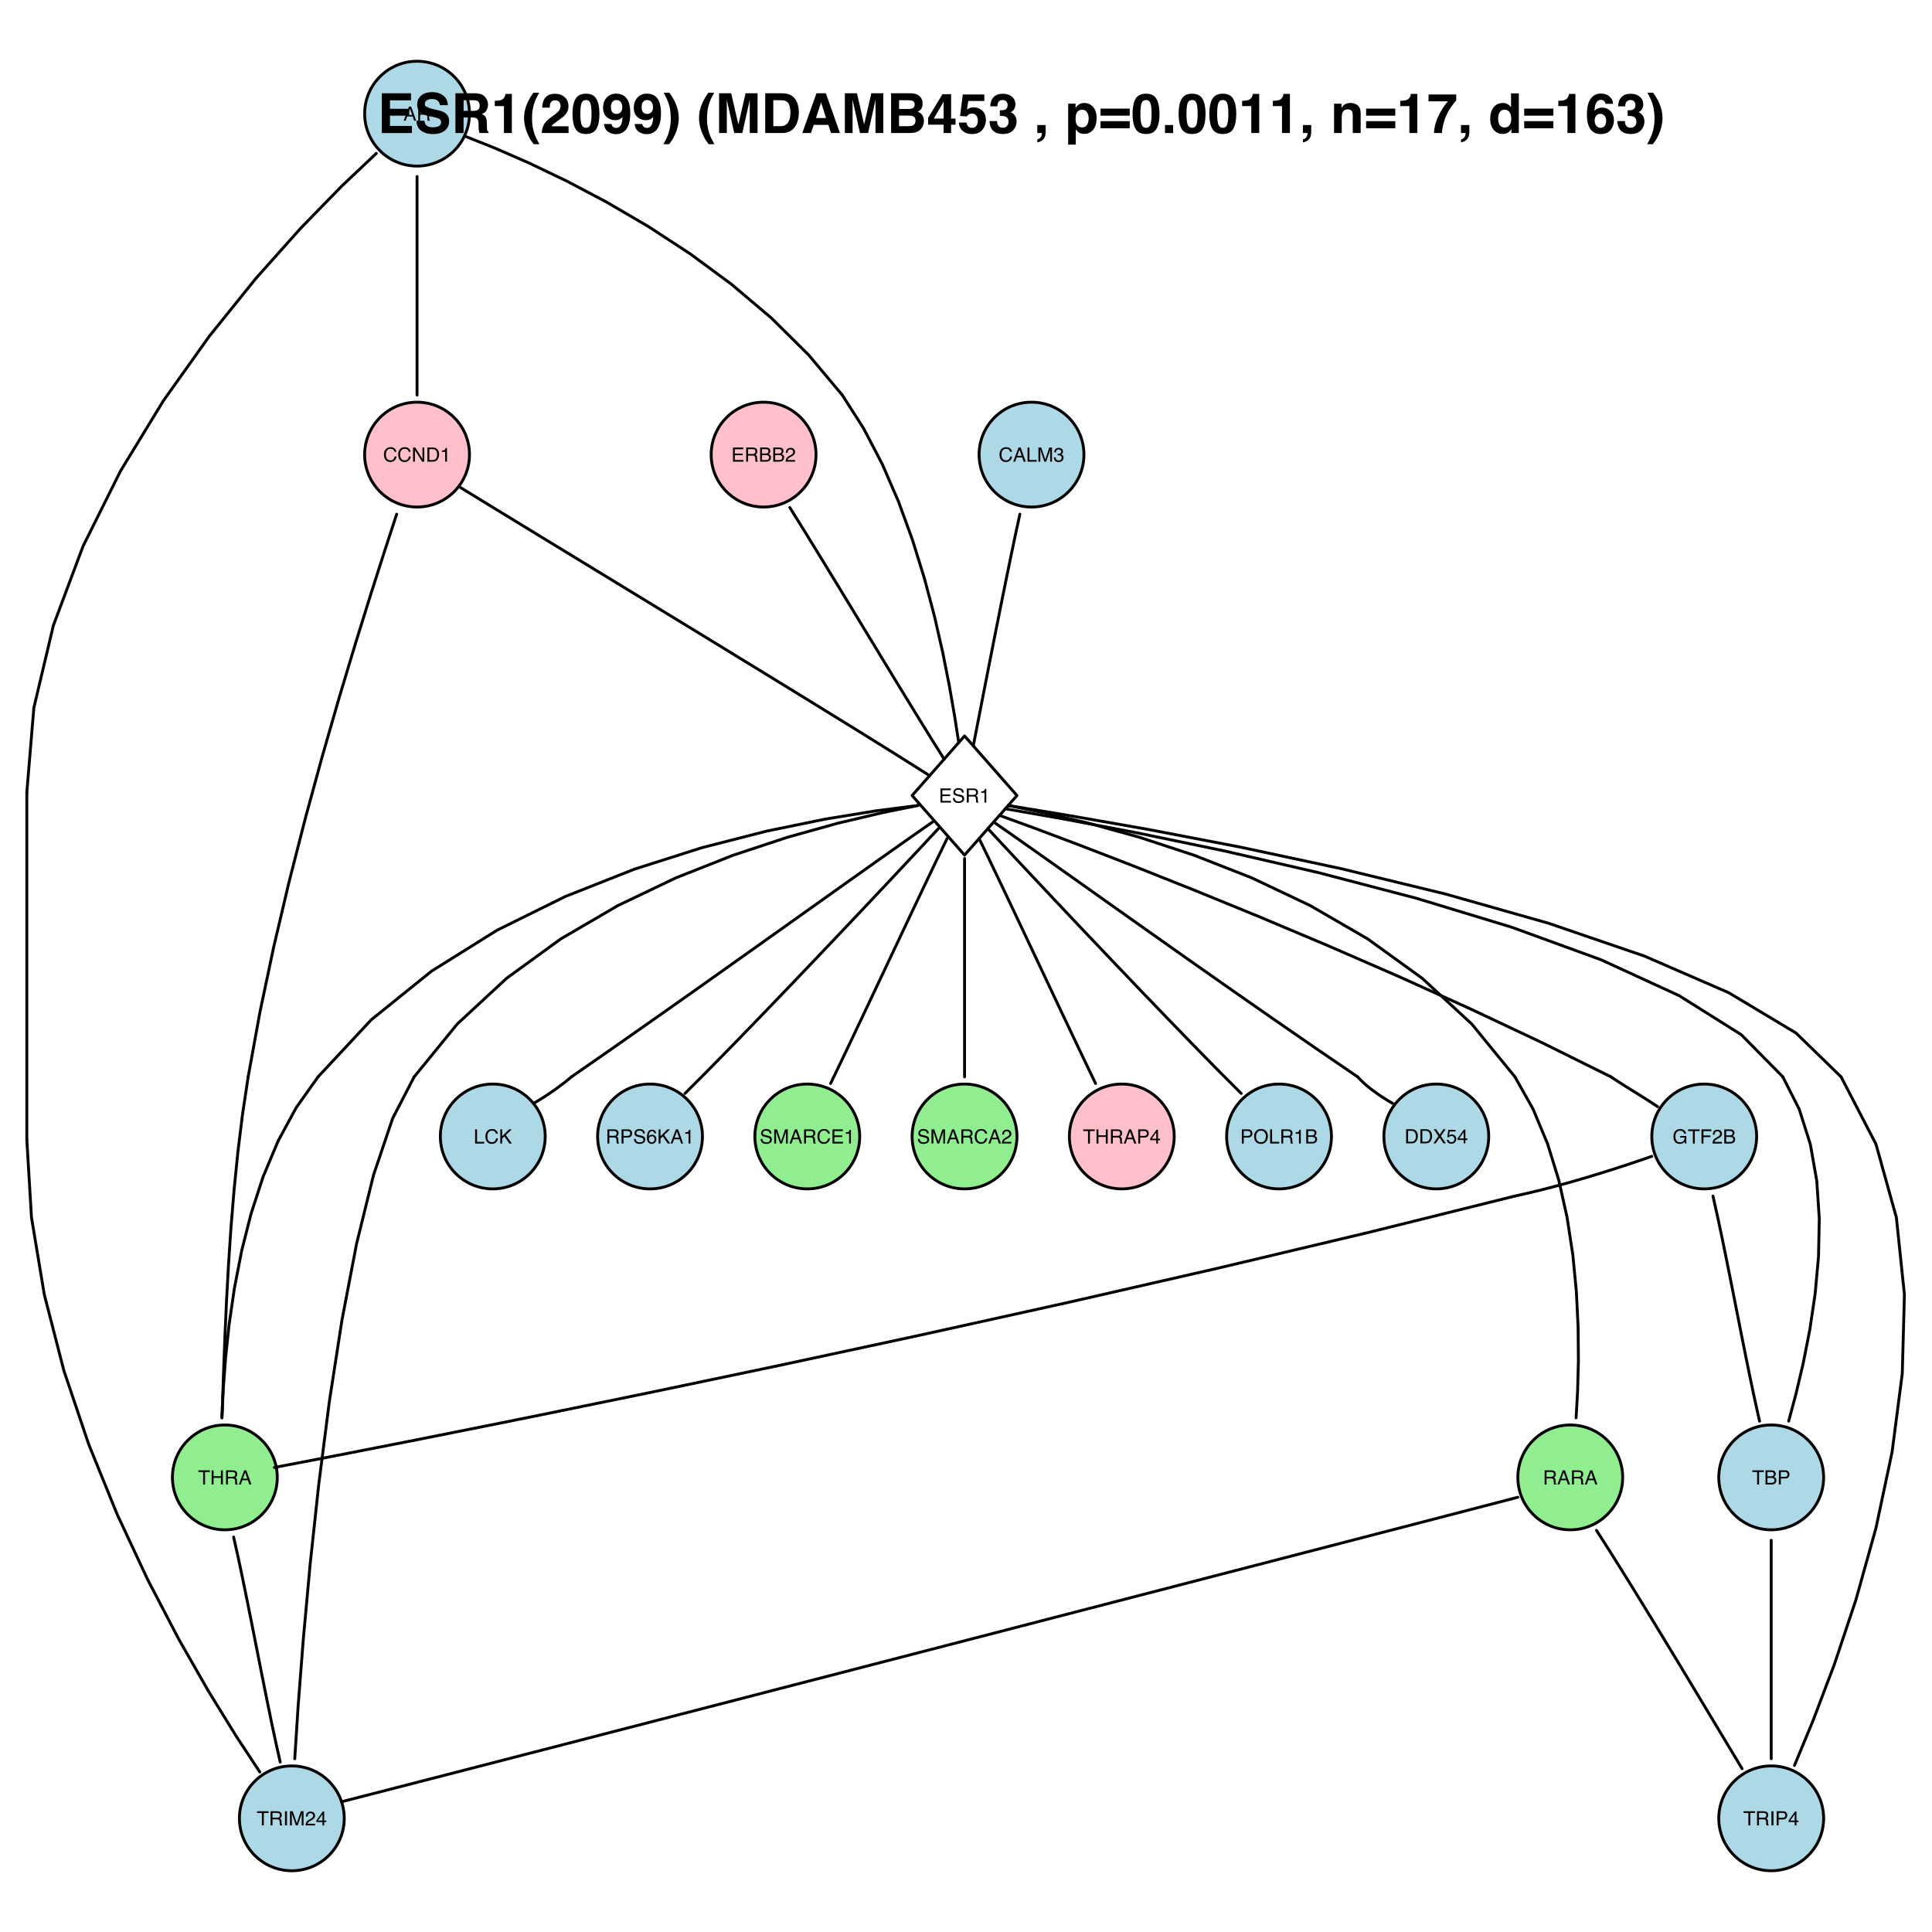 <?xml version="1.0" encoding="UTF-8"?>
<svg xmlns="http://www.w3.org/2000/svg" xmlns:xlink="http://www.w3.org/1999/xlink" width="504pt" height="504pt" viewBox="0 0 504 504" version="1.1">
<defs>
<g>
<symbol overflow="visible" id="glyph0-0">
<path style="stroke:none;" d="M 0.172 0 L 0.172 -3.688 L 3.094 -3.688 L 3.094 0 Z M 2.625 -0.469 L 2.625 -3.219 L 0.625 -3.219 L 0.625 -0.469 Z "/>
</symbol>
<symbol overflow="visible" id="glyph0-1">
<path style="stroke:none;" d="M 2.281 -1.516 L 1.719 -3.141 L 1.125 -1.516 Z M 1.469 -3.688 L 2.031 -3.688 L 3.359 0 L 2.812 0 L 2.438 -1.109 L 0.984 -1.109 L 0.594 0 L 0.078 0 Z M 1.719 -3.688 Z "/>
</symbol>
<symbol overflow="visible" id="glyph0-2">
<path style="stroke:none;" d="M 2.109 -2 C 2.336 -2 2.52 -2.047 2.656 -2.141 C 2.789 -2.234 2.859 -2.398 2.859 -2.641 C 2.859 -2.91 2.766 -3.094 2.578 -3.188 C 2.473 -3.238 2.336 -3.266 2.172 -3.266 L 0.953 -3.266 L 0.953 -2 Z M 0.453 -3.688 L 2.156 -3.688 C 2.438 -3.688 2.672 -3.645 2.859 -3.562 C 3.203 -3.406 3.375 -3.113 3.375 -2.688 C 3.375 -2.469 3.328 -2.285 3.234 -2.141 C 3.141 -2.004 3.016 -1.895 2.859 -1.812 C 2.992 -1.75 3.098 -1.672 3.172 -1.578 C 3.242 -1.484 3.285 -1.328 3.297 -1.109 L 3.312 -0.625 C 3.32 -0.477 3.336 -0.375 3.359 -0.312 C 3.391 -0.195 3.441 -0.117 3.516 -0.078 L 3.516 0 L 2.906 0 C 2.883 -0.031 2.867 -0.07 2.859 -0.125 C 2.848 -0.176 2.844 -0.273 2.844 -0.422 L 2.812 -1.031 C 2.789 -1.27 2.695 -1.43 2.531 -1.516 C 2.438 -1.555 2.289 -1.578 2.094 -1.578 L 0.953 -1.578 L 0.953 0 L 0.453 0 Z "/>
</symbol>
<symbol overflow="visible" id="glyph0-3">
<path style="stroke:none;" d="M 1.938 -3.781 C 2.406 -3.781 2.77 -3.656 3.031 -3.406 C 3.289 -3.164 3.438 -2.891 3.469 -2.578 L 2.969 -2.578 C 2.914 -2.816 2.805 -3.004 2.641 -3.141 C 2.473 -3.285 2.242 -3.359 1.953 -3.359 C 1.586 -3.359 1.289 -3.227 1.062 -2.969 C 0.844 -2.719 0.734 -2.328 0.734 -1.797 C 0.734 -1.367 0.832 -1.02 1.031 -0.75 C 1.238 -0.477 1.539 -0.344 1.938 -0.344 C 2.312 -0.344 2.594 -0.484 2.781 -0.766 C 2.883 -0.91 2.961 -1.109 3.016 -1.359 L 3.5 -1.359 C 3.457 -0.961 3.312 -0.633 3.062 -0.375 C 2.77 -0.062 2.375 0.094 1.875 0.094 C 1.445 0.094 1.086 -0.035 0.797 -0.297 C 0.41 -0.641 0.219 -1.164 0.219 -1.875 C 0.219 -2.426 0.363 -2.875 0.656 -3.219 C 0.969 -3.594 1.395 -3.781 1.938 -3.781 Z M 1.844 -3.781 Z "/>
</symbol>
<symbol overflow="visible" id="glyph0-4">
<path style="stroke:none;" d="M 0.391 -3.688 L 0.984 -3.688 L 2.844 -0.703 L 2.844 -3.688 L 3.312 -3.688 L 3.312 0 L 2.766 0 L 0.875 -2.984 L 0.875 0 L 0.391 0 Z M 1.828 -3.688 Z "/>
</symbol>
<symbol overflow="visible" id="glyph0-5">
<path style="stroke:none;" d="M 1.812 -0.422 C 1.977 -0.422 2.113 -0.441 2.219 -0.484 C 2.414 -0.547 2.578 -0.672 2.703 -0.859 C 2.797 -1.004 2.867 -1.191 2.922 -1.422 C 2.941 -1.566 2.953 -1.695 2.953 -1.812 C 2.953 -2.27 2.859 -2.625 2.672 -2.875 C 2.492 -3.133 2.203 -3.266 1.797 -3.266 L 0.922 -3.266 L 0.922 -0.422 Z M 0.422 -3.688 L 1.906 -3.688 C 2.414 -3.688 2.812 -3.504 3.094 -3.141 C 3.344 -2.816 3.469 -2.406 3.469 -1.906 C 3.469 -1.508 3.391 -1.156 3.234 -0.844 C 2.973 -0.281 2.531 0 1.906 0 L 0.422 0 Z "/>
</symbol>
<symbol overflow="visible" id="glyph0-6">
<path style="stroke:none;" d="M 0.484 -2.547 L 0.484 -2.891 C 0.816 -2.922 1.047 -2.973 1.172 -3.047 C 1.305 -3.117 1.406 -3.297 1.469 -3.578 L 1.812 -3.578 L 1.812 0 L 1.344 0 L 1.344 -2.547 Z "/>
</symbol>
<symbol overflow="visible" id="glyph0-7">
<path style="stroke:none;" d="M 0.391 -3.688 L 0.891 -3.688 L 0.891 -0.438 L 2.766 -0.438 L 2.766 0 L 0.391 0 Z "/>
</symbol>
<symbol overflow="visible" id="glyph0-8">
<path style="stroke:none;" d="M 0.375 -3.688 L 1.094 -3.688 L 2.156 -0.562 L 3.203 -3.688 L 3.906 -3.688 L 3.906 0 L 3.438 0 L 3.438 -2.172 C 3.438 -2.254 3.438 -2.379 3.438 -2.547 C 3.445 -2.723 3.453 -2.91 3.453 -3.109 L 2.391 0 L 1.906 0 L 0.844 -3.109 L 0.844 -3 C 0.844 -2.906 0.844 -2.766 0.844 -2.578 C 0.852 -2.398 0.859 -2.266 0.859 -2.172 L 0.859 0 L 0.375 0 Z "/>
</symbol>
<symbol overflow="visible" id="glyph0-9">
<path style="stroke:none;" d="M 1.328 0.094 C 0.91 0.094 0.602 -0.02 0.406 -0.25 C 0.219 -0.488 0.125 -0.773 0.125 -1.109 L 0.594 -1.109 C 0.613 -0.867 0.656 -0.695 0.719 -0.594 C 0.844 -0.406 1.055 -0.312 1.359 -0.312 C 1.598 -0.312 1.789 -0.375 1.938 -0.5 C 2.082 -0.625 2.156 -0.789 2.156 -1 C 2.156 -1.25 2.078 -1.422 1.922 -1.516 C 1.766 -1.617 1.555 -1.672 1.297 -1.672 C 1.266 -1.672 1.234 -1.664 1.203 -1.656 C 1.172 -1.656 1.141 -1.656 1.109 -1.656 L 1.109 -2.062 C 1.148 -2.051 1.188 -2.047 1.219 -2.047 C 1.25 -2.047 1.285 -2.047 1.328 -2.047 C 1.492 -2.047 1.629 -2.07 1.734 -2.125 C 1.93 -2.219 2.031 -2.383 2.031 -2.625 C 2.031 -2.801 1.961 -2.938 1.828 -3.031 C 1.703 -3.133 1.555 -3.188 1.391 -3.188 C 1.086 -3.188 0.879 -3.086 0.766 -2.891 C 0.703 -2.773 0.664 -2.617 0.656 -2.422 L 0.219 -2.422 C 0.219 -2.68 0.27 -2.906 0.375 -3.094 C 0.562 -3.426 0.883 -3.594 1.344 -3.594 C 1.707 -3.594 1.988 -3.508 2.188 -3.344 C 2.395 -3.188 2.5 -2.953 2.5 -2.641 C 2.5 -2.422 2.438 -2.242 2.312 -2.109 C 2.238 -2.023 2.145 -1.957 2.031 -1.906 C 2.219 -1.852 2.363 -1.754 2.469 -1.609 C 2.582 -1.461 2.641 -1.281 2.641 -1.062 C 2.641 -0.719 2.523 -0.438 2.297 -0.219 C 2.066 -0.008 1.742 0.094 1.328 0.094 Z "/>
</symbol>
<symbol overflow="visible" id="glyph0-10">
<path style="stroke:none;" d="M 0.438 -3.688 L 3.125 -3.688 L 3.125 -3.234 L 0.922 -3.234 L 0.922 -2.109 L 2.969 -2.109 L 2.969 -1.688 L 0.922 -1.688 L 0.922 -0.438 L 3.172 -0.438 L 3.172 0 L 0.438 0 Z M 1.797 -3.688 Z "/>
</symbol>
<symbol overflow="visible" id="glyph0-11">
<path style="stroke:none;" d="M 1.781 -2.125 C 1.988 -2.125 2.148 -2.156 2.266 -2.219 C 2.453 -2.312 2.547 -2.477 2.547 -2.719 C 2.547 -2.957 2.445 -3.117 2.25 -3.203 C 2.133 -3.242 1.973 -3.266 1.766 -3.266 L 0.875 -3.266 L 0.875 -2.125 Z M 1.938 -0.422 C 2.25 -0.422 2.469 -0.508 2.594 -0.688 C 2.676 -0.801 2.719 -0.938 2.719 -1.094 C 2.719 -1.363 2.598 -1.547 2.359 -1.641 C 2.234 -1.691 2.066 -1.719 1.859 -1.719 L 0.875 -1.719 L 0.875 -0.422 Z M 0.375 -3.688 L 1.969 -3.688 C 2.395 -3.688 2.703 -3.555 2.891 -3.297 C 2.992 -3.148 3.047 -2.977 3.047 -2.781 C 3.047 -2.539 2.977 -2.348 2.844 -2.203 C 2.781 -2.117 2.68 -2.047 2.547 -1.984 C 2.734 -1.91 2.875 -1.828 2.969 -1.734 C 3.133 -1.578 3.219 -1.359 3.219 -1.078 C 3.219 -0.836 3.145 -0.625 3 -0.438 C 2.781 -0.145 2.426 0 1.938 0 L 0.375 0 Z "/>
</symbol>
<symbol overflow="visible" id="glyph0-12">
<path style="stroke:none;" d="M 0.156 0 C 0.176 -0.312 0.238 -0.582 0.344 -0.812 C 0.457 -1.039 0.676 -1.25 1 -1.438 L 1.484 -1.719 C 1.703 -1.844 1.852 -1.945 1.938 -2.031 C 2.07 -2.164 2.141 -2.328 2.141 -2.516 C 2.141 -2.723 2.078 -2.883 1.953 -3 C 1.828 -3.125 1.66 -3.188 1.453 -3.188 C 1.141 -3.188 0.926 -3.07 0.812 -2.844 C 0.75 -2.719 0.711 -2.539 0.703 -2.312 L 0.25 -2.312 C 0.25 -2.625 0.305 -2.879 0.422 -3.078 C 0.617 -3.43 0.961 -3.609 1.453 -3.609 C 1.867 -3.609 2.172 -3.492 2.359 -3.266 C 2.547 -3.047 2.641 -2.801 2.641 -2.531 C 2.641 -2.238 2.539 -1.992 2.344 -1.797 C 2.227 -1.672 2.02 -1.523 1.719 -1.359 L 1.375 -1.172 C 1.207 -1.078 1.078 -0.988 0.984 -0.906 C 0.816 -0.758 0.711 -0.598 0.672 -0.422 L 2.625 -0.422 L 2.625 0 Z "/>
</symbol>
<symbol overflow="visible" id="glyph0-13">
<path style="stroke:none;" d="M 0.719 -1.188 C 0.727 -0.977 0.773 -0.812 0.859 -0.688 C 1.023 -0.438 1.316 -0.312 1.734 -0.312 C 1.922 -0.312 2.094 -0.336 2.25 -0.391 C 2.551 -0.492 2.703 -0.68 2.703 -0.953 C 2.703 -1.148 2.641 -1.289 2.516 -1.375 C 2.391 -1.457 2.191 -1.531 1.922 -1.594 L 1.422 -1.719 C 1.086 -1.789 0.852 -1.867 0.719 -1.953 C 0.488 -2.109 0.375 -2.336 0.375 -2.641 C 0.375 -2.973 0.488 -3.242 0.719 -3.453 C 0.945 -3.672 1.27 -3.781 1.688 -3.781 C 2.07 -3.781 2.398 -3.688 2.672 -3.5 C 2.941 -3.312 3.078 -3.016 3.078 -2.609 L 2.609 -2.609 C 2.586 -2.805 2.535 -2.957 2.453 -3.062 C 2.297 -3.25 2.035 -3.344 1.672 -3.344 C 1.379 -3.344 1.164 -3.281 1.031 -3.156 C 0.906 -3.039 0.844 -2.898 0.844 -2.734 C 0.844 -2.547 0.922 -2.41 1.078 -2.328 C 1.172 -2.273 1.391 -2.211 1.734 -2.141 L 2.266 -2.016 C 2.516 -1.961 2.707 -1.883 2.844 -1.781 C 3.07 -1.613 3.188 -1.363 3.188 -1.031 C 3.188 -0.625 3.035 -0.332 2.734 -0.156 C 2.441 0.02 2.098 0.109 1.703 0.109 C 1.242 0.109 0.883 -0.008 0.625 -0.25 C 0.363 -0.477 0.238 -0.789 0.25 -1.188 Z M 1.734 -3.781 Z "/>
</symbol>
<symbol overflow="visible" id="glyph0-14">
<path style="stroke:none;" d="M 1.984 -3.781 C 2.328 -3.781 2.629 -3.711 2.891 -3.578 C 3.254 -3.391 3.477 -3.055 3.562 -2.578 L 3.062 -2.578 C 3 -2.836 2.875 -3.031 2.688 -3.156 C 2.5 -3.281 2.258 -3.344 1.969 -3.344 C 1.625 -3.344 1.336 -3.211 1.109 -2.953 C 0.879 -2.703 0.766 -2.32 0.766 -1.812 C 0.766 -1.375 0.859 -1.016 1.047 -0.734 C 1.242 -0.461 1.555 -0.328 1.984 -0.328 C 2.316 -0.328 2.594 -0.422 2.812 -0.609 C 3.031 -0.805 3.145 -1.125 3.156 -1.562 L 2 -1.562 L 2 -1.969 L 3.609 -1.969 L 3.609 0 L 3.297 0 L 3.172 -0.469 C 3.004 -0.289 2.852 -0.164 2.719 -0.094 C 2.5 0.031 2.223 0.094 1.891 0.094 C 1.453 0.094 1.078 -0.047 0.766 -0.328 C 0.422 -0.68 0.25 -1.164 0.25 -1.781 C 0.25 -2.406 0.414 -2.898 0.75 -3.266 C 1.07 -3.609 1.484 -3.781 1.984 -3.781 Z M 1.906 -3.781 Z "/>
</symbol>
<symbol overflow="visible" id="glyph0-15">
<path style="stroke:none;" d="M 3.078 -3.688 L 3.078 -3.25 L 1.828 -3.25 L 1.828 0 L 1.328 0 L 1.328 -3.25 L 0.078 -3.25 L 0.078 -3.688 Z "/>
</symbol>
<symbol overflow="visible" id="glyph0-16">
<path style="stroke:none;" d="M 0.438 -3.688 L 3 -3.688 L 3 -3.234 L 0.938 -3.234 L 0.938 -2.109 L 2.75 -2.109 L 2.75 -1.672 L 0.938 -1.672 L 0.938 0 L 0.438 0 Z "/>
</symbol>
<symbol overflow="visible" id="glyph0-17">
<path style="stroke:none;" d="M 0.391 -3.688 L 0.875 -3.688 L 0.875 -1.891 L 2.672 -3.688 L 3.359 -3.688 L 1.828 -2.203 L 3.406 0 L 2.766 0 L 1.469 -1.844 L 0.875 -1.281 L 0.875 0 L 0.391 0 Z "/>
</symbol>
<symbol overflow="visible" id="glyph0-18">
<path style="stroke:none;" d="M 0.438 -3.688 L 2.094 -3.688 C 2.426 -3.688 2.691 -3.594 2.891 -3.406 C 3.086 -3.219 3.188 -2.957 3.188 -2.625 C 3.188 -2.344 3.098 -2.094 2.922 -1.875 C 2.742 -1.664 2.469 -1.562 2.094 -1.562 L 0.938 -1.562 L 0.938 0 L 0.438 0 Z M 2.688 -2.625 C 2.688 -2.895 2.586 -3.082 2.391 -3.188 C 2.273 -3.238 2.125 -3.266 1.938 -3.266 L 0.938 -3.266 L 0.938 -1.984 L 1.938 -1.984 C 2.156 -1.984 2.332 -2.031 2.469 -2.125 C 2.613 -2.219 2.688 -2.383 2.688 -2.625 Z "/>
</symbol>
<symbol overflow="visible" id="glyph0-19">
<path style="stroke:none;" d="M 1.5 -3.609 C 1.906 -3.609 2.188 -3.504 2.344 -3.297 C 2.5 -3.086 2.578 -2.875 2.578 -2.656 L 2.141 -2.656 C 2.109 -2.789 2.062 -2.898 2 -2.984 C 1.895 -3.141 1.734 -3.219 1.516 -3.219 C 1.254 -3.219 1.051 -3.098 0.906 -2.859 C 0.758 -2.629 0.676 -2.297 0.656 -1.859 C 0.758 -2.016 0.891 -2.129 1.047 -2.203 C 1.191 -2.266 1.352 -2.297 1.531 -2.297 C 1.832 -2.297 2.094 -2.195 2.312 -2 C 2.539 -1.812 2.656 -1.531 2.656 -1.156 C 2.656 -0.82 2.547 -0.531 2.328 -0.281 C 2.117 -0.031 1.82 0.094 1.438 0.094 C 1.094 0.094 0.797 -0.031 0.547 -0.281 C 0.305 -0.539 0.188 -0.973 0.188 -1.578 C 0.188 -2.023 0.242 -2.406 0.359 -2.719 C 0.566 -3.312 0.945 -3.609 1.5 -3.609 Z M 1.469 -0.312 C 1.707 -0.312 1.883 -0.391 2 -0.547 C 2.125 -0.703 2.188 -0.891 2.188 -1.109 C 2.188 -1.297 2.129 -1.473 2.016 -1.641 C 1.91 -1.805 1.723 -1.891 1.453 -1.891 C 1.254 -1.891 1.082 -1.82 0.938 -1.688 C 0.789 -1.562 0.719 -1.367 0.719 -1.109 C 0.719 -0.879 0.781 -0.688 0.906 -0.531 C 1.039 -0.383 1.227 -0.312 1.469 -0.312 Z "/>
</symbol>
<symbol overflow="visible" id="glyph0-20">
<path style="stroke:none;" d="M 0.406 -3.688 L 0.906 -3.688 L 0.906 -2.156 L 2.828 -2.156 L 2.828 -3.688 L 3.328 -3.688 L 3.328 0 L 2.828 0 L 2.828 -1.719 L 0.906 -1.719 L 0.906 0 L 0.406 0 Z "/>
</symbol>
<symbol overflow="visible" id="glyph0-21">
<path style="stroke:none;" d="M 0.5 -3.688 L 1.016 -3.688 L 1.016 0 L 0.5 0 Z "/>
</symbol>
<symbol overflow="visible" id="glyph0-22">
<path style="stroke:none;" d="M 1.703 -1.266 L 1.703 -2.906 L 0.547 -1.266 Z M 1.703 0 L 1.703 -0.875 L 0.125 -0.875 L 0.125 -1.312 L 1.781 -3.609 L 2.156 -3.609 L 2.156 -1.266 L 2.688 -1.266 L 2.688 -0.875 L 2.156 -0.875 L 2.156 0 Z "/>
</symbol>
<symbol overflow="visible" id="glyph0-23">
<path style="stroke:none;" d="M 1.984 -3.781 C 2.629 -3.781 3.109 -3.57 3.422 -3.156 C 3.672 -2.832 3.797 -2.414 3.797 -1.906 C 3.797 -1.352 3.656 -0.895 3.375 -0.531 C 3.051 -0.102 2.582 0.109 1.969 0.109 C 1.406 0.109 0.961 -0.078 0.641 -0.453 C 0.348 -0.816 0.203 -1.273 0.203 -1.828 C 0.203 -2.328 0.328 -2.754 0.578 -3.109 C 0.891 -3.555 1.359 -3.781 1.984 -3.781 Z M 2.031 -0.344 C 2.469 -0.344 2.785 -0.5 2.984 -0.812 C 3.18 -1.125 3.281 -1.488 3.281 -1.906 C 3.281 -2.332 3.164 -2.676 2.938 -2.938 C 2.719 -3.207 2.41 -3.344 2.016 -3.344 C 1.629 -3.344 1.316 -3.211 1.078 -2.953 C 0.836 -2.691 0.719 -2.305 0.719 -1.797 C 0.719 -1.391 0.82 -1.047 1.031 -0.766 C 1.238 -0.484 1.57 -0.344 2.031 -0.344 Z M 2 -3.781 Z "/>
</symbol>
<symbol overflow="visible" id="glyph0-24">
<path style="stroke:none;" d="M 0.703 0 L 0.109 0 L 1.422 -1.891 L 0.188 -3.688 L 0.812 -3.688 L 1.75 -2.281 L 2.688 -3.688 L 3.281 -3.688 L 2.047 -1.891 L 3.344 0 L 2.719 0 L 1.734 -1.516 Z "/>
</symbol>
<symbol overflow="visible" id="glyph0-25">
<path style="stroke:none;" d="M 0.641 -0.922 C 0.672 -0.66 0.789 -0.477 1 -0.375 C 1.102 -0.332 1.223 -0.312 1.359 -0.312 C 1.629 -0.312 1.828 -0.395 1.953 -0.562 C 2.086 -0.727 2.156 -0.914 2.156 -1.125 C 2.156 -1.375 2.078 -1.566 1.922 -1.703 C 1.766 -1.848 1.582 -1.922 1.375 -1.922 C 1.219 -1.922 1.082 -1.891 0.969 -1.828 C 0.863 -1.766 0.77 -1.68 0.688 -1.578 L 0.297 -1.594 L 0.562 -3.531 L 2.438 -3.531 L 2.438 -3.094 L 0.906 -3.094 L 0.75 -2.094 C 0.832 -2.156 0.914 -2.203 1 -2.234 C 1.125 -2.297 1.273 -2.328 1.453 -2.328 C 1.785 -2.328 2.066 -2.219 2.297 -2 C 2.523 -1.789 2.641 -1.523 2.641 -1.203 C 2.641 -0.859 2.535 -0.555 2.328 -0.297 C 2.117 -0.035 1.781 0.094 1.312 0.094 C 1.02 0.094 0.758 0.008 0.531 -0.156 C 0.312 -0.32 0.191 -0.578 0.172 -0.922 Z "/>
</symbol>
<symbol overflow="visible" id="glyph1-0">
<path style="stroke:none;" d="M 1.078 0 L 1.078 -10.375 L 9.438 -10.375 L 9.438 0 Z M 8.141 -1.297 L 8.141 -9.078 L 2.375 -9.078 L 2.375 -1.297 Z "/>
</symbol>
<symbol overflow="visible" id="glyph1-1">
<path style="stroke:none;" d="M 8.766 -8.531 L 3.281 -8.531 L 3.281 -6.328 L 8.312 -6.328 L 8.312 -4.531 L 3.281 -4.531 L 3.281 -1.859 L 9.016 -1.859 L 9.016 0 L 1.156 0 L 1.156 -10.375 L 8.766 -10.375 Z "/>
</symbol>
<symbol overflow="visible" id="glyph1-2">
<path style="stroke:none;" d="M 2.672 -3.203 C 2.734 -2.723 2.859 -2.367 3.047 -2.141 C 3.398 -1.711 4.004 -1.5 4.859 -1.5 C 5.367 -1.5 5.785 -1.555 6.109 -1.672 C 6.711 -1.879 7.016 -2.281 7.016 -2.875 C 7.016 -3.219 6.863 -3.484 6.562 -3.672 C 6.258 -3.848 5.789 -4.008 5.156 -4.156 L 4.047 -4.391 C 2.973 -4.641 2.227 -4.906 1.812 -5.188 C 1.113 -5.664 0.766 -6.414 0.766 -7.438 C 0.766 -8.363 1.102 -9.133 1.781 -9.75 C 2.457 -10.363 3.445 -10.672 4.75 -10.672 C 5.844 -10.672 6.773 -10.379 7.547 -9.797 C 8.316 -9.223 8.723 -8.383 8.766 -7.281 L 6.688 -7.281 C 6.645 -7.906 6.367 -8.348 5.859 -8.609 C 5.523 -8.785 5.109 -8.875 4.609 -8.875 C 4.047 -8.875 3.598 -8.758 3.266 -8.531 C 2.93 -8.301 2.766 -7.988 2.766 -7.594 C 2.766 -7.219 2.93 -6.941 3.266 -6.766 C 3.473 -6.641 3.922 -6.492 4.609 -6.328 L 6.406 -5.906 C 7.188 -5.719 7.773 -5.469 8.172 -5.156 C 8.797 -4.664 9.109 -3.957 9.109 -3.031 C 9.109 -2.082 8.742 -1.297 8.016 -0.672 C 7.285 -0.047 6.258 0.266 4.938 0.266 C 3.594 0.266 2.531 -0.039 1.75 -0.656 C 0.977 -1.27 0.594 -2.117 0.594 -3.203 Z M 4.766 -10.688 Z "/>
</symbol>
<symbol overflow="visible" id="glyph1-3">
<path style="stroke:none;" d="M 3.266 -8.562 L 3.266 -5.781 L 5.719 -5.781 C 6.207 -5.781 6.57 -5.836 6.812 -5.953 C 7.25 -6.148 7.469 -6.539 7.469 -7.125 C 7.469 -7.75 7.258 -8.172 6.844 -8.391 C 6.602 -8.504 6.25 -8.562 5.781 -8.562 Z M 6.234 -10.375 C 6.961 -10.352 7.52 -10.258 7.906 -10.094 C 8.301 -9.938 8.633 -9.695 8.906 -9.375 C 9.133 -9.113 9.312 -8.82 9.438 -8.5 C 9.57 -8.188 9.641 -7.828 9.641 -7.422 C 9.641 -6.922 9.516 -6.43 9.266 -5.953 C 9.016 -5.484 8.602 -5.148 8.031 -4.953 C 8.508 -4.754 8.848 -4.477 9.047 -4.125 C 9.242 -3.781 9.344 -3.242 9.344 -2.516 L 9.344 -1.812 C 9.344 -1.344 9.363 -1.02 9.406 -0.844 C 9.457 -0.582 9.586 -0.391 9.797 -0.266 L 9.797 0 L 7.422 0 C 7.348 -0.227 7.301 -0.414 7.281 -0.562 C 7.219 -0.844 7.188 -1.141 7.188 -1.453 L 7.172 -2.406 C 7.16 -3.07 7.035 -3.516 6.797 -3.734 C 6.566 -3.953 6.133 -4.062 5.5 -4.062 L 3.266 -4.062 L 3.266 0 L 1.141 0 L 1.141 -10.375 Z "/>
</symbol>
<symbol overflow="visible" id="glyph1-4">
<path style="stroke:none;" d="M 1 -7.031 L 1 -8.406 C 1.633 -8.426 2.078 -8.469 2.328 -8.531 C 2.734 -8.613 3.062 -8.789 3.312 -9.062 C 3.488 -9.238 3.617 -9.484 3.703 -9.797 C 3.754 -9.973 3.781 -10.109 3.781 -10.203 L 5.453 -10.203 L 5.453 0 L 3.391 0 L 3.391 -7.031 Z "/>
</symbol>
<symbol overflow="visible" id="glyph1-5">
<path style="stroke:none;" d="M 1.453 -7.75 C 1.816 -8.613 2.359 -9.539 3.078 -10.531 L 4.594 -10.531 L 4.156 -9.75 C 3.562 -8.664 3.148 -7.531 2.922 -6.344 C 2.773 -5.562 2.703 -4.711 2.703 -3.797 C 2.703 -2.359 2.91 -1.039 3.328 0.156 C 3.566 0.875 4 1.789 4.625 2.906 L 3.141 2.906 L 2.641 2.219 C 2.316 1.812 1.973 1.195 1.609 0.375 C 0.953 -1.082 0.625 -2.516 0.625 -3.922 C 0.625 -5.211 0.898 -6.488 1.453 -7.75 Z "/>
</symbol>
<symbol overflow="visible" id="glyph1-6">
<path style="stroke:none;" d="M 0.453 0 C 0.473 -0.727 0.629 -1.395 0.922 -2 C 1.203 -2.688 1.879 -3.41 2.953 -4.172 C 3.867 -4.828 4.461 -5.297 4.734 -5.578 C 5.148 -6.023 5.359 -6.516 5.359 -7.047 C 5.359 -7.484 5.238 -7.844 5 -8.125 C 4.77 -8.406 4.43 -8.547 3.984 -8.547 C 3.367 -8.547 2.953 -8.32 2.734 -7.875 C 2.609 -7.613 2.535 -7.195 2.516 -6.625 L 0.562 -6.625 C 0.594 -7.488 0.75 -8.188 1.031 -8.719 C 1.57 -9.738 2.523 -10.25 3.891 -10.25 C 4.961 -10.25 5.816 -9.945 6.453 -9.344 C 7.098 -8.75 7.422 -7.961 7.422 -6.984 C 7.422 -6.223 7.191 -5.551 6.734 -4.969 C 6.441 -4.57 5.957 -4.141 5.281 -3.672 L 4.484 -3.094 C 3.984 -2.738 3.641 -2.477 3.453 -2.312 C 3.266 -2.156 3.109 -1.973 2.984 -1.766 L 7.438 -1.766 L 7.438 0 Z "/>
</symbol>
<symbol overflow="visible" id="glyph1-7">
<path style="stroke:none;" d="M 2.5 -5 C 2.5 -3.832 2.594 -2.938 2.781 -2.312 C 2.977 -1.688 3.375 -1.375 3.969 -1.375 C 4.562 -1.375 4.953 -1.688 5.141 -2.312 C 5.328 -2.938 5.422 -3.832 5.422 -5 C 5.422 -6.227 5.328 -7.133 5.141 -7.719 C 4.953 -8.312 4.562 -8.609 3.969 -8.609 C 3.375 -8.609 2.977 -8.312 2.781 -7.719 C 2.594 -7.133 2.5 -6.227 2.5 -5 Z M 3.969 -10.266 C 5.27 -10.266 6.18 -9.805 6.703 -8.891 C 7.223 -7.984 7.484 -6.688 7.484 -5 C 7.484 -3.312 7.223 -2.016 6.703 -1.109 C 6.18 -0.203 5.27 0.25 3.969 0.25 C 2.664 0.25 1.754 -0.203 1.234 -1.109 C 0.711 -2.016 0.453 -3.312 0.453 -5 C 0.453 -6.688 0.711 -7.984 1.234 -8.891 C 1.754 -9.805 2.664 -10.266 3.969 -10.266 Z "/>
</symbol>
<symbol overflow="visible" id="glyph1-8">
<path style="stroke:none;" d="M 0.422 -6.609 C 0.422 -7.703 0.738 -8.586 1.375 -9.266 C 2.008 -9.941 2.828 -10.281 3.828 -10.281 C 5.379 -10.281 6.445 -9.594 7.031 -8.219 C 7.352 -7.445 7.516 -6.426 7.516 -5.156 C 7.516 -3.914 7.359 -2.883 7.047 -2.062 C 6.441 -0.488 5.344 0.297 3.75 0.297 C 2.977 0.297 2.285 0.07 1.672 -0.375 C 1.066 -0.832 0.723 -1.492 0.641 -2.359 L 2.625 -2.359 C 2.676 -2.055 2.801 -1.812 3 -1.625 C 3.207 -1.438 3.484 -1.344 3.828 -1.344 C 4.492 -1.344 4.957 -1.711 5.219 -2.453 C 5.363 -2.848 5.457 -3.438 5.5 -4.219 C 5.312 -3.988 5.117 -3.812 4.922 -3.688 C 4.547 -3.457 4.082 -3.344 3.531 -3.344 C 2.719 -3.344 1.992 -3.625 1.359 -4.188 C 0.734 -4.75 0.422 -5.555 0.422 -6.609 Z M 3.969 -4.984 C 4.238 -4.984 4.5 -5.062 4.75 -5.219 C 5.207 -5.508 5.438 -6.016 5.438 -6.734 C 5.438 -7.305 5.301 -7.758 5.031 -8.094 C 4.758 -8.438 4.391 -8.609 3.922 -8.609 C 3.578 -8.609 3.281 -8.516 3.031 -8.328 C 2.656 -8.023 2.469 -7.516 2.469 -6.797 C 2.469 -6.191 2.586 -5.738 2.828 -5.438 C 3.078 -5.133 3.457 -4.984 3.969 -4.984 Z "/>
</symbol>
<symbol overflow="visible" id="glyph1-9">
<path style="stroke:none;" d="M 1.688 -10.531 C 2.406 -9.539 2.945 -8.613 3.312 -7.75 C 3.863 -6.488 4.141 -5.211 4.141 -3.922 C 4.141 -2.516 3.816 -1.082 3.172 0.375 C 2.797 1.195 2.445 1.812 2.125 2.219 L 1.625 2.906 L 0.141 2.906 C 0.766 1.789 1.195 0.875 1.438 0.156 C 1.852 -1.039 2.062 -2.359 2.062 -3.797 C 2.062 -4.711 1.988 -5.562 1.844 -6.344 C 1.613 -7.531 1.203 -8.664 0.609 -9.75 L 0.188 -10.531 Z "/>
</symbol>
<symbol overflow="visible" id="glyph1-10">
<path style="stroke:none;" d=""/>
</symbol>
<symbol overflow="visible" id="glyph1-11">
<path style="stroke:none;" d="M 7.969 -10.375 L 11.094 -10.375 L 11.094 0 L 9.062 0 L 9.062 -7.016 C 9.062 -7.211 9.062 -7.492 9.062 -7.859 C 9.07 -8.223 9.078 -8.504 9.078 -8.703 L 7.125 0 L 5.016 0 L 3.062 -8.703 C 3.062 -8.504 3.062 -8.223 3.062 -7.859 C 3.07 -7.492 3.078 -7.211 3.078 -7.016 L 3.078 0 L 1.062 0 L 1.062 -10.375 L 4.219 -10.375 L 6.094 -2.219 Z "/>
</symbol>
<symbol overflow="visible" id="glyph1-12">
<path style="stroke:none;" d="M 3.203 -8.562 L 3.203 -1.797 L 5.203 -1.797 C 6.223 -1.797 6.938 -2.301 7.344 -3.312 C 7.562 -3.863 7.672 -4.523 7.672 -5.297 C 7.672 -6.348 7.504 -7.156 7.172 -7.719 C 6.836 -8.281 6.18 -8.562 5.203 -8.562 Z M 5.562 -10.375 C 6.207 -10.363 6.742 -10.285 7.172 -10.141 C 7.898 -9.898 8.488 -9.461 8.938 -8.828 C 9.289 -8.305 9.535 -7.742 9.672 -7.141 C 9.805 -6.547 9.875 -5.977 9.875 -5.438 C 9.875 -4.062 9.598 -2.895 9.047 -1.938 C 8.285 -0.645 7.125 0 5.562 0 L 1.094 0 L 1.094 -10.375 Z "/>
</symbol>
<symbol overflow="visible" id="glyph1-13">
<path style="stroke:none;" d="M 3.938 -3.922 L 6.562 -3.922 L 5.266 -8 Z M 4.062 -10.375 L 6.516 -10.375 L 10.188 0 L 7.844 0 L 7.172 -2.125 L 3.344 -2.125 L 2.625 0 L 0.359 0 Z M 5.281 -10.375 Z "/>
</symbol>
<symbol overflow="visible" id="glyph1-14">
<path style="stroke:none;" d="M 3.203 -8.562 L 3.203 -6.281 L 5.75 -6.281 C 6.195 -6.281 6.562 -6.363 6.844 -6.531 C 7.133 -6.707 7.281 -7.016 7.281 -7.453 C 7.281 -7.93 7.094 -8.25 6.719 -8.406 C 6.395 -8.508 5.984 -8.562 5.484 -8.562 Z M 3.203 -4.562 L 3.203 -1.797 L 5.75 -1.797 C 6.195 -1.797 6.551 -1.859 6.812 -1.984 C 7.27 -2.211 7.5 -2.645 7.5 -3.281 C 7.5 -3.82 7.273 -4.191 6.828 -4.391 C 6.578 -4.504 6.227 -4.562 5.781 -4.562 Z M 6.172 -10.375 C 7.441 -10.352 8.344 -9.984 8.875 -9.266 C 9.188 -8.828 9.344 -8.301 9.344 -7.688 C 9.344 -7.051 9.188 -6.539 8.875 -6.156 C 8.695 -5.938 8.43 -5.738 8.078 -5.562 C 8.609 -5.375 9.008 -5.07 9.281 -4.656 C 9.551 -4.238 9.688 -3.727 9.688 -3.125 C 9.688 -2.508 9.531 -1.961 9.219 -1.484 C 9.02 -1.148 8.773 -0.875 8.484 -0.656 C 8.148 -0.406 7.754 -0.234 7.297 -0.141 C 6.848 -0.047 6.359 0 5.828 0 L 1.125 0 L 1.125 -10.375 Z "/>
</symbol>
<symbol overflow="visible" id="glyph1-15">
<path style="stroke:none;" d="M 7.531 -2.188 L 6.375 -2.188 L 6.375 0 L 4.422 0 L 4.422 -2.188 L 0.375 -2.188 L 0.375 -3.953 L 4.125 -10.141 L 6.375 -10.141 L 6.375 -3.766 L 7.531 -3.766 Z M 4.422 -3.766 L 4.422 -8.172 L 1.859 -3.766 Z "/>
</symbol>
<symbol overflow="visible" id="glyph1-16">
<path style="stroke:none;" d="M 2.375 -2.734 C 2.457 -2.297 2.609 -1.957 2.828 -1.719 C 3.055 -1.477 3.383 -1.359 3.812 -1.359 C 4.312 -1.359 4.691 -1.531 4.953 -1.875 C 5.211 -2.227 5.344 -2.672 5.344 -3.203 C 5.344 -3.723 5.219 -4.16 4.969 -4.516 C 4.727 -4.879 4.352 -5.062 3.844 -5.062 C 3.594 -5.062 3.379 -5.031 3.203 -4.969 C 2.891 -4.852 2.656 -4.645 2.5 -4.344 L 0.703 -4.438 L 1.406 -10.062 L 7.031 -10.062 L 7.031 -8.359 L 2.859 -8.359 L 2.5 -6.141 C 2.812 -6.336 3.051 -6.469 3.219 -6.531 C 3.508 -6.645 3.863 -6.703 4.281 -6.703 C 5.125 -6.703 5.859 -6.414 6.484 -5.844 C 7.117 -5.281 7.438 -4.457 7.438 -3.375 C 7.438 -2.426 7.133 -1.582 6.531 -0.844 C 5.926 -0.102 5.02 0.266 3.812 0.266 C 2.844 0.266 2.047 0.004 1.422 -0.516 C 0.797 -1.035 0.445 -1.773 0.375 -2.734 Z "/>
</symbol>
<symbol overflow="visible" id="glyph1-17">
<path style="stroke:none;" d="M 2.344 -3.125 C 2.344 -2.719 2.41 -2.383 2.547 -2.125 C 2.785 -1.625 3.227 -1.375 3.875 -1.375 C 4.27 -1.375 4.613 -1.508 4.906 -1.781 C 5.195 -2.051 5.344 -2.441 5.344 -2.953 C 5.344 -3.617 5.07 -4.066 4.531 -4.297 C 4.219 -4.422 3.727 -4.484 3.062 -4.484 L 3.062 -5.922 C 3.719 -5.93 4.176 -5.992 4.438 -6.109 C 4.875 -6.305 5.094 -6.703 5.094 -7.297 C 5.094 -7.691 4.977 -8.008 4.75 -8.25 C 4.531 -8.488 4.211 -8.609 3.797 -8.609 C 3.328 -8.609 2.977 -8.457 2.75 -8.156 C 2.531 -7.863 2.426 -7.469 2.438 -6.969 L 0.562 -6.969 C 0.582 -7.469 0.672 -7.945 0.828 -8.406 C 0.984 -8.801 1.238 -9.172 1.594 -9.516 C 1.852 -9.754 2.164 -9.938 2.531 -10.062 C 2.895 -10.188 3.336 -10.25 3.859 -10.25 C 4.836 -10.25 5.625 -9.992 6.219 -9.484 C 6.82 -8.984 7.125 -8.312 7.125 -7.469 C 7.125 -6.863 6.941 -6.352 6.578 -5.938 C 6.359 -5.688 6.125 -5.516 5.875 -5.422 C 6.062 -5.422 6.328 -5.258 6.672 -4.938 C 7.18 -4.469 7.438 -3.82 7.438 -3 C 7.438 -2.133 7.133 -1.375 6.531 -0.719 C 5.938 -0.07 5.055 0.25 3.891 0.25 C 2.441 0.25 1.438 -0.219 0.875 -1.156 C 0.57 -1.656 0.406 -2.312 0.375 -3.125 Z "/>
</symbol>
<symbol overflow="visible" id="glyph1-18">
<path style="stroke:none;" d="M 0.828 1.672 C 1.234 1.555 1.531 1.363 1.719 1.094 C 1.906 0.832 2.016 0.469 2.047 0 L 0.828 0 L 0.828 -2.094 L 3 -2.094 L 3 -0.281 C 3 0.039 2.957 0.375 2.875 0.719 C 2.789 1.062 2.633 1.363 2.406 1.625 C 2.156 1.895 1.859 2.098 1.516 2.234 C 1.18 2.367 0.953 2.438 0.828 2.438 Z "/>
</symbol>
<symbol overflow="visible" id="glyph1-19">
<path style="stroke:none;" d="M 6.219 -3.828 C 6.219 -4.422 6.082 -4.941 5.812 -5.391 C 5.539 -5.848 5.102 -6.078 4.5 -6.078 C 3.77 -6.078 3.27 -5.734 3 -5.047 C 2.863 -4.68 2.797 -4.219 2.797 -3.656 C 2.797 -2.77 3.031 -2.145 3.5 -1.781 C 3.781 -1.57 4.113 -1.469 4.5 -1.469 C 5.062 -1.469 5.488 -1.68 5.781 -2.109 C 6.07 -2.535 6.219 -3.109 6.219 -3.828 Z M 5.078 -7.844 C 5.973 -7.844 6.727 -7.508 7.344 -6.844 C 7.969 -6.188 8.281 -5.219 8.281 -3.938 C 8.281 -2.582 7.977 -1.551 7.375 -0.844 C 6.77 -0.133 5.988 0.219 5.031 0.219 C 4.414 0.219 3.91 0.066 3.516 -0.234 C 3.285 -0.41 3.066 -0.66 2.859 -0.984 L 2.859 3.016 L 0.875 3.016 L 0.875 -7.672 L 2.797 -7.672 L 2.797 -6.531 C 3.016 -6.863 3.242 -7.129 3.484 -7.328 C 3.93 -7.672 4.461 -7.844 5.078 -7.844 Z "/>
</symbol>
<symbol overflow="visible" id="glyph1-20">
<path style="stroke:none;" d="M 8.125 -6.375 L 8.125 -4.531 L 0.516 -4.531 L 0.516 -6.375 Z M 8.125 -3.094 L 8.125 -1.25 L 0.516 -1.25 L 0.516 -3.094 Z "/>
</symbol>
<symbol overflow="visible" id="glyph1-21">
<path style="stroke:none;" d="M 0.906 -2.094 L 3.031 -2.094 L 3.031 0 L 0.906 0 Z "/>
</symbol>
<symbol overflow="visible" id="glyph1-22">
<path style="stroke:none;" d="M 5.188 -7.844 C 5.977 -7.844 6.625 -7.633 7.125 -7.219 C 7.633 -6.812 7.891 -6.125 7.891 -5.156 L 7.891 0 L 5.828 0 L 5.828 -4.656 C 5.828 -5.062 5.773 -5.375 5.672 -5.594 C 5.473 -5.988 5.098 -6.188 4.547 -6.188 C 3.867 -6.188 3.398 -5.895 3.141 -5.312 C 3.016 -5.008 2.953 -4.625 2.953 -4.156 L 2.953 0 L 0.953 0 L 0.953 -7.656 L 2.891 -7.656 L 2.891 -6.531 C 3.141 -6.926 3.379 -7.211 3.609 -7.391 C 4.023 -7.691 4.551 -7.844 5.188 -7.844 Z M 4.453 -7.875 Z "/>
</symbol>
<symbol overflow="visible" id="glyph1-23">
<path style="stroke:none;" d="M 7.594 -8.5 C 7.289 -8.195 6.875 -7.664 6.344 -6.906 C 5.812 -6.156 5.363 -5.379 5 -4.578 C 4.719 -3.941 4.461 -3.164 4.234 -2.25 C 4.004 -1.332 3.891 -0.582 3.891 0 L 1.797 0 C 1.859 -1.832 2.461 -3.734 3.609 -5.703 C 4.336 -6.93 4.953 -7.785 5.453 -8.266 L 0.359 -8.266 L 0.391 -10.062 L 7.594 -10.062 Z "/>
</symbol>
<symbol overflow="visible" id="glyph1-24">
<path style="stroke:none;" d="M 3.766 -7.844 C 4.223 -7.844 4.633 -7.738 5 -7.531 C 5.363 -7.332 5.656 -7.055 5.875 -6.703 L 5.875 -10.359 L 7.906 -10.359 L 7.906 0 L 5.969 0 L 5.969 -1.062 C 5.676 -0.602 5.348 -0.27 4.984 -0.062 C 4.617 0.133 4.164 0.234 3.625 0.234 C 2.727 0.234 1.973 -0.125 1.359 -0.844 C 0.742 -1.57 0.438 -2.504 0.438 -3.641 C 0.438 -4.941 0.738 -5.969 1.344 -6.719 C 1.945 -7.469 2.754 -7.844 3.766 -7.844 Z M 4.203 -1.453 C 4.766 -1.453 5.191 -1.66 5.484 -2.078 C 5.785 -2.504 5.938 -3.051 5.938 -3.719 C 5.938 -4.656 5.695 -5.328 5.219 -5.734 C 4.938 -5.973 4.602 -6.094 4.219 -6.094 C 3.625 -6.094 3.191 -5.867 2.922 -5.422 C 2.648 -4.984 2.516 -4.438 2.516 -3.781 C 2.516 -3.07 2.648 -2.504 2.922 -2.078 C 3.203 -1.66 3.629 -1.453 4.203 -1.453 Z "/>
</symbol>
<symbol overflow="visible" id="glyph1-25">
<path style="stroke:none;" d="M 2.469 -3.234 C 2.469 -2.68 2.613 -2.227 2.906 -1.875 C 3.195 -1.531 3.57 -1.359 4.031 -1.359 C 4.477 -1.359 4.828 -1.523 5.078 -1.859 C 5.336 -2.203 5.469 -2.641 5.469 -3.172 C 5.469 -3.766 5.32 -4.219 5.031 -4.531 C 4.738 -4.852 4.379 -5.016 3.953 -5.016 C 3.617 -5.016 3.316 -4.91 3.047 -4.703 C 2.66 -4.398 2.469 -3.91 2.469 -3.234 Z M 5.281 -7.625 C 5.281 -7.789 5.219 -7.973 5.094 -8.172 C 4.875 -8.492 4.547 -8.656 4.109 -8.656 C 3.461 -8.656 3 -8.289 2.719 -7.562 C 2.57 -7.156 2.469 -6.555 2.406 -5.766 C 2.656 -6.066 2.941 -6.285 3.266 -6.422 C 3.598 -6.555 3.977 -6.625 4.406 -6.625 C 5.312 -6.625 6.051 -6.316 6.625 -5.703 C 7.207 -5.086 7.5 -4.301 7.5 -3.344 C 7.5 -2.383 7.211 -1.539 6.641 -0.812 C 6.078 -0.094 5.195 0.266 4 0.266 C 2.719 0.266 1.77 -0.27 1.156 -1.344 C 0.688 -2.188 0.453 -3.27 0.453 -4.594 C 0.453 -5.375 0.484 -6.008 0.547 -6.5 C 0.66 -7.363 0.891 -8.082 1.234 -8.656 C 1.523 -9.145 1.906 -9.539 2.375 -9.844 C 2.844 -10.145 3.406 -10.297 4.062 -10.297 C 5.008 -10.297 5.766 -10.051 6.328 -9.562 C 6.891 -9.082 7.207 -8.438 7.281 -7.625 Z "/>
</symbol>
</g>
</defs>
<g id="surface26898">
<rect x="0" y="0" width="504" height="504" style="fill:rgb(100%,100%,100%);fill-opacity:1;stroke:none;"/>
<path style="fill-rule:nonzero;fill:rgb(67.843%,84.706%,90.196%);fill-opacity:1;stroke-width:0.75;stroke-linecap:round;stroke-linejoin:round;stroke:rgb(0%,0%,0%);stroke-opacity:1;stroke-miterlimit:10;" d="M 122.473 29.652 C 122.473 37.203 116.352 43.324 108.797 43.324 C 101.246 43.324 95.125 37.203 95.125 29.652 C 95.125 22.098 101.246 15.977 108.797 15.977 C 116.352 15.977 122.473 22.098 122.473 29.652 "/>
<path style="fill-rule:nonzero;fill:rgb(100%,75.294%,79.608%);fill-opacity:1;stroke-width:0.75;stroke-linecap:round;stroke-linejoin:round;stroke:rgb(0%,0%,0%);stroke-opacity:1;stroke-miterlimit:10;" d="M 122.473 118.59 C 122.473 126.145 116.352 132.266 108.797 132.266 C 101.246 132.266 95.125 126.145 95.125 118.59 C 95.125 111.039 101.246 104.918 108.797 104.918 C 116.352 104.918 122.473 111.039 122.473 118.59 "/>
<path style="fill-rule:nonzero;fill:rgb(67.843%,84.706%,90.196%);fill-opacity:1;stroke-width:0.75;stroke-linecap:round;stroke-linejoin:round;stroke:rgb(0%,0%,0%);stroke-opacity:1;stroke-miterlimit:10;" d="M 282.766 118.59 C 282.766 126.145 276.645 132.266 269.094 132.266 C 261.539 132.266 255.418 126.145 255.418 118.59 C 255.418 111.039 261.539 104.918 269.094 104.918 C 276.645 104.918 282.766 111.039 282.766 118.59 "/>
<path style="fill-rule:nonzero;fill:rgb(100%,75.294%,79.608%);fill-opacity:1;stroke-width:0.75;stroke-linecap:round;stroke-linejoin:round;stroke:rgb(0%,0%,0%);stroke-opacity:1;stroke-miterlimit:10;" d="M 212.875 118.59 C 212.875 126.145 206.754 132.266 199.203 132.266 C 191.648 132.266 185.527 126.145 185.527 118.59 C 185.527 111.039 191.648 104.918 199.203 104.918 C 206.754 104.918 212.875 111.039 212.875 118.59 "/>
<path style="fill-rule:nonzero;fill:rgb(67.843%,84.706%,90.196%);fill-opacity:1;stroke-width:0.75;stroke-linecap:round;stroke-linejoin:round;stroke:rgb(0%,0%,0%);stroke-opacity:1;stroke-miterlimit:10;" d="M 458.254 296.469 C 458.254 304.023 452.133 310.145 444.582 310.145 C 437.027 310.145 430.906 304.023 430.906 296.469 C 430.906 288.918 437.027 282.797 444.582 282.797 C 452.133 282.797 458.254 288.918 458.254 296.469 "/>
<path style="fill-rule:nonzero;fill:rgb(67.843%,84.706%,90.196%);fill-opacity:1;stroke-width:0.75;stroke-linecap:round;stroke-linejoin:round;stroke:rgb(0%,0%,0%);stroke-opacity:1;stroke-miterlimit:10;" d="M 142.227 296.469 C 142.227 304.023 136.102 310.145 128.551 310.145 C 121 310.145 114.875 304.023 114.875 296.469 C 114.875 288.918 121 282.797 128.551 282.797 C 136.102 282.797 142.227 288.918 142.227 296.469 "/>
<path style="fill-rule:nonzero;fill:rgb(56.471%,93.333%,56.471%);fill-opacity:1;stroke-width:0.75;stroke-linecap:round;stroke-linejoin:round;stroke:rgb(0%,0%,0%);stroke-opacity:1;stroke-miterlimit:10;" d="M 423.309 385.41 C 423.309 392.961 417.188 399.082 409.637 399.082 C 402.082 399.082 395.961 392.961 395.961 385.41 C 395.961 377.855 402.082 371.734 409.637 371.734 C 417.188 371.734 423.309 377.855 423.309 385.41 "/>
<path style="fill-rule:nonzero;fill:rgb(67.843%,84.706%,90.196%);fill-opacity:1;stroke-width:0.75;stroke-linecap:round;stroke-linejoin:round;stroke:rgb(0%,0%,0%);stroke-opacity:1;stroke-miterlimit:10;" d="M 183.25 296.469 C 183.25 304.023 177.125 310.145 169.574 310.145 C 162.02 310.145 155.898 304.023 155.898 296.469 C 155.898 288.918 162.02 282.797 169.574 282.797 C 177.125 282.797 183.25 288.918 183.25 296.469 "/>
<path style="fill-rule:nonzero;fill:rgb(56.471%,93.333%,56.471%);fill-opacity:1;stroke-width:0.75;stroke-linecap:round;stroke-linejoin:round;stroke:rgb(0%,0%,0%);stroke-opacity:1;stroke-miterlimit:10;" d="M 224.27 296.469 C 224.27 304.023 218.148 310.145 210.598 310.145 C 203.043 310.145 196.922 304.023 196.922 296.469 C 196.922 288.918 203.043 282.797 210.598 282.797 C 218.148 282.797 224.27 288.918 224.27 296.469 "/>
<path style="fill-rule:nonzero;fill:rgb(56.471%,93.333%,56.471%);fill-opacity:1;stroke-width:0.75;stroke-linecap:round;stroke-linejoin:round;stroke:rgb(0%,0%,0%);stroke-opacity:1;stroke-miterlimit:10;" d="M 265.293 296.469 C 265.293 304.023 259.172 310.145 251.621 310.145 C 244.066 310.145 237.945 304.023 237.945 296.469 C 237.945 288.918 244.066 282.797 251.621 282.797 C 259.172 282.797 265.293 288.918 265.293 296.469 "/>
<path style="fill-rule:nonzero;fill:rgb(67.843%,84.706%,90.196%);fill-opacity:1;stroke-width:0.75;stroke-linecap:round;stroke-linejoin:round;stroke:rgb(0%,0%,0%);stroke-opacity:1;stroke-miterlimit:10;" d="M 475.73 385.41 C 475.73 392.961 469.605 399.082 462.055 399.082 C 454.504 399.082 448.379 392.961 448.379 385.41 C 448.379 377.855 454.504 371.734 462.055 371.734 C 469.605 371.734 475.73 377.855 475.73 385.41 "/>
<path style="fill-rule:nonzero;fill:rgb(56.471%,93.333%,56.471%);fill-opacity:1;stroke-width:0.75;stroke-linecap:round;stroke-linejoin:round;stroke:rgb(0%,0%,0%);stroke-opacity:1;stroke-miterlimit:10;" d="M 72.332 385.41 C 72.332 392.961 66.211 399.082 58.66 399.082 C 51.105 399.082 44.984 392.961 44.984 385.41 C 44.984 377.855 51.105 371.734 58.66 371.734 C 66.211 371.734 72.332 377.855 72.332 385.41 "/>
<path style="fill-rule:nonzero;fill:rgb(67.843%,84.706%,90.196%);fill-opacity:1;stroke-width:0.75;stroke-linecap:round;stroke-linejoin:round;stroke:rgb(0%,0%,0%);stroke-opacity:1;stroke-miterlimit:10;" d="M 89.805 474.348 C 89.805 481.902 83.684 488.023 76.133 488.023 C 68.578 488.023 62.457 481.902 62.457 474.348 C 62.457 466.797 68.578 460.676 76.133 460.676 C 83.684 460.676 89.805 466.797 89.805 474.348 "/>
<path style="fill-rule:nonzero;fill:rgb(67.843%,84.706%,90.196%);fill-opacity:1;stroke-width:0.75;stroke-linecap:round;stroke-linejoin:round;stroke:rgb(0%,0%,0%);stroke-opacity:1;stroke-miterlimit:10;" d="M 475.73 474.348 C 475.73 481.902 469.605 488.023 462.055 488.023 C 454.504 488.023 448.379 481.902 448.379 474.348 C 448.379 466.797 454.504 460.676 462.055 460.676 C 469.605 460.676 475.73 466.797 475.73 474.348 "/>
<path style="fill-rule:nonzero;fill:rgb(100%,75.294%,79.608%);fill-opacity:1;stroke-width:0.75;stroke-linecap:round;stroke-linejoin:round;stroke:rgb(0%,0%,0%);stroke-opacity:1;stroke-miterlimit:10;" d="M 306.316 296.469 C 306.316 304.023 300.195 310.145 292.645 310.145 C 285.09 310.145 278.969 304.023 278.969 296.469 C 278.969 288.918 285.09 282.797 292.645 282.797 C 300.195 282.797 306.316 288.918 306.316 296.469 "/>
<path style="fill-rule:nonzero;fill:rgb(67.843%,84.706%,90.196%);fill-opacity:1;stroke-width:0.75;stroke-linecap:round;stroke-linejoin:round;stroke:rgb(0%,0%,0%);stroke-opacity:1;stroke-miterlimit:10;" d="M 347.34 296.469 C 347.34 304.023 341.219 310.145 333.668 310.145 C 326.113 310.145 319.992 304.023 319.992 296.469 C 319.992 288.918 326.113 282.797 333.668 282.797 C 341.219 282.797 347.34 288.918 347.34 296.469 "/>
<path style="fill-rule:nonzero;fill:rgb(67.843%,84.706%,90.196%);fill-opacity:1;stroke-width:0.75;stroke-linecap:round;stroke-linejoin:round;stroke:rgb(0%,0%,0%);stroke-opacity:1;stroke-miterlimit:10;" d="M 388.363 296.469 C 388.363 304.023 382.242 310.145 374.691 310.145 C 367.137 310.145 361.016 304.023 361.016 296.469 C 361.016 288.918 367.137 282.797 374.691 282.797 C 382.242 282.797 388.363 288.918 388.363 296.469 "/>
<path style="fill:none;stroke-width:0.75;stroke-linecap:round;stroke-linejoin:round;stroke:rgb(0%,0%,0%);stroke-opacity:1;stroke-miterlimit:10;" d="M 237.945 207.531 L 251.621 191.988 L 265.293 207.531 L 251.621 223.074 L 237.945 207.531 "/>
<g style="fill:rgb(0%,0%,0%);fill-opacity:1;">
  <use xlink:href="#glyph0-1" x="105.227" y="31.496"/>
  <use xlink:href="#glyph0-2" x="108.655" y="31.496"/>
</g>
<g style="fill:rgb(0%,0%,0%);fill-opacity:1;">
  <use xlink:href="#glyph0-3" x="99.941" y="120.434"/>
  <use xlink:href="#glyph0-3" x="103.654" y="120.434"/>
  <use xlink:href="#glyph0-4" x="107.366" y="120.434"/>
  <use xlink:href="#glyph0-5" x="111.079" y="120.434"/>
  <use xlink:href="#glyph0-6" x="114.791" y="120.434"/>
</g>
<g style="fill:rgb(0%,0%,0%);fill-opacity:1;">
  <use xlink:href="#glyph0-3" x="260.523" y="120.434"/>
  <use xlink:href="#glyph0-1" x="264.236" y="120.434"/>
  <use xlink:href="#glyph0-7" x="267.665" y="120.434"/>
  <use xlink:href="#glyph0-8" x="270.524" y="120.434"/>
  <use xlink:href="#glyph0-9" x="274.806" y="120.434"/>
</g>
<g style="fill:rgb(0%,0%,0%);fill-opacity:1;">
  <use xlink:href="#glyph0-10" x="190.773" y="120.434"/>
  <use xlink:href="#glyph0-2" x="194.202" y="120.434"/>
  <use xlink:href="#glyph0-11" x="197.915" y="120.434"/>
  <use xlink:href="#glyph0-11" x="201.343" y="120.434"/>
  <use xlink:href="#glyph0-12" x="204.772" y="120.434"/>
</g>
<g style="fill:rgb(0%,0%,0%);fill-opacity:1;">
  <use xlink:href="#glyph0-10" x="244.906" y="209.367"/>
  <use xlink:href="#glyph0-13" x="248.335" y="209.367"/>
  <use xlink:href="#glyph0-2" x="251.764" y="209.367"/>
  <use xlink:href="#glyph0-6" x="255.476" y="209.367"/>
</g>
<g style="fill:rgb(0%,0%,0%);fill-opacity:1;">
  <use xlink:href="#glyph0-14" x="436.297" y="298.312"/>
  <use xlink:href="#glyph0-15" x="440.295" y="298.312"/>
  <use xlink:href="#glyph0-16" x="443.436" y="298.312"/>
  <use xlink:href="#glyph0-12" x="446.576" y="298.312"/>
  <use xlink:href="#glyph0-11" x="449.435" y="298.312"/>
</g>
<g style="fill:rgb(0%,0%,0%);fill-opacity:1;">
  <use xlink:href="#glyph0-7" x="123.551" y="298.312"/>
  <use xlink:href="#glyph0-3" x="126.41" y="298.312"/>
  <use xlink:href="#glyph0-17" x="130.122" y="298.312"/>
</g>
<g style="fill:rgb(0%,0%,0%);fill-opacity:1;">
  <use xlink:href="#glyph0-2" x="402.496" y="387.254"/>
  <use xlink:href="#glyph0-1" x="406.208" y="387.254"/>
  <use xlink:href="#glyph0-2" x="409.637" y="387.254"/>
  <use xlink:href="#glyph0-1" x="413.35" y="387.254"/>
</g>
<g style="fill:rgb(0%,0%,0%);fill-opacity:1;">
  <use xlink:href="#glyph0-2" x="158" y="298.305"/>
  <use xlink:href="#glyph0-18" x="161.712" y="298.305"/>
  <use xlink:href="#glyph0-13" x="165.141" y="298.305"/>
  <use xlink:href="#glyph0-19" x="168.57" y="298.305"/>
  <use xlink:href="#glyph0-17" x="171.429" y="298.305"/>
  <use xlink:href="#glyph0-1" x="174.858" y="298.305"/>
  <use xlink:href="#glyph0-6" x="178.286" y="298.305"/>
</g>
<g style="fill:rgb(0%,0%,0%);fill-opacity:1;">
  <use xlink:href="#glyph0-13" x="198.172" y="298.305"/>
  <use xlink:href="#glyph0-8" x="201.601" y="298.305"/>
  <use xlink:href="#glyph0-1" x="205.883" y="298.305"/>
  <use xlink:href="#glyph0-2" x="209.312" y="298.305"/>
  <use xlink:href="#glyph0-3" x="213.024" y="298.305"/>
  <use xlink:href="#glyph0-10" x="216.736" y="298.305"/>
  <use xlink:href="#glyph0-6" x="220.165" y="298.305"/>
</g>
<g style="fill:rgb(0%,0%,0%);fill-opacity:1;">
  <use xlink:href="#glyph0-13" x="239.195" y="298.305"/>
  <use xlink:href="#glyph0-8" x="242.624" y="298.305"/>
  <use xlink:href="#glyph0-1" x="246.906" y="298.305"/>
  <use xlink:href="#glyph0-2" x="250.335" y="298.305"/>
  <use xlink:href="#glyph0-3" x="254.047" y="298.305"/>
  <use xlink:href="#glyph0-1" x="257.76" y="298.305"/>
  <use xlink:href="#glyph0-12" x="261.189" y="298.305"/>
</g>
<g style="fill:rgb(0%,0%,0%);fill-opacity:1;">
  <use xlink:href="#glyph0-15" x="457.055" y="387.254"/>
  <use xlink:href="#glyph0-11" x="460.195" y="387.254"/>
  <use xlink:href="#glyph0-18" x="463.624" y="387.254"/>
</g>
<g style="fill:rgb(0%,0%,0%);fill-opacity:1;">
  <use xlink:href="#glyph0-15" x="51.664" y="387.254"/>
  <use xlink:href="#glyph0-20" x="54.804" y="387.254"/>
  <use xlink:href="#glyph0-2" x="58.517" y="387.254"/>
  <use xlink:href="#glyph0-1" x="62.229" y="387.254"/>
</g>
<g style="fill:rgb(0%,0%,0%);fill-opacity:1;">
  <use xlink:href="#glyph0-15" x="66.992" y="476.191"/>
  <use xlink:href="#glyph0-2" x="70.132" y="476.191"/>
  <use xlink:href="#glyph0-21" x="73.845" y="476.191"/>
  <use xlink:href="#glyph0-8" x="75.273" y="476.191"/>
  <use xlink:href="#glyph0-12" x="79.555" y="476.191"/>
  <use xlink:href="#glyph0-22" x="82.414" y="476.191"/>
</g>
<g style="fill:rgb(0%,0%,0%);fill-opacity:1;">
  <use xlink:href="#glyph0-15" x="454.77" y="476.191"/>
  <use xlink:href="#glyph0-2" x="457.91" y="476.191"/>
  <use xlink:href="#glyph0-21" x="461.622" y="476.191"/>
  <use xlink:href="#glyph0-18" x="463.05" y="476.191"/>
  <use xlink:href="#glyph0-22" x="466.479" y="476.191"/>
</g>
<g style="fill:rgb(0%,0%,0%);fill-opacity:1;">
  <use xlink:href="#glyph0-15" x="282.504" y="298.312"/>
  <use xlink:href="#glyph0-20" x="285.644" y="298.312"/>
  <use xlink:href="#glyph0-2" x="289.356" y="298.312"/>
  <use xlink:href="#glyph0-1" x="293.069" y="298.312"/>
  <use xlink:href="#glyph0-18" x="296.498" y="298.312"/>
  <use xlink:href="#glyph0-22" x="299.926" y="298.312"/>
</g>
<g style="fill:rgb(0%,0%,0%);fill-opacity:1;">
  <use xlink:href="#glyph0-18" x="323.523" y="298.305"/>
  <use xlink:href="#glyph0-23" x="326.952" y="298.305"/>
  <use xlink:href="#glyph0-7" x="330.951" y="298.305"/>
  <use xlink:href="#glyph0-2" x="333.81" y="298.305"/>
  <use xlink:href="#glyph0-6" x="337.522" y="298.305"/>
  <use xlink:href="#glyph0-11" x="340.381" y="298.305"/>
</g>
<g style="fill:rgb(0%,0%,0%);fill-opacity:1;">
  <use xlink:href="#glyph0-5" x="366.406" y="298.266"/>
  <use xlink:href="#glyph0-5" x="370.119" y="298.266"/>
  <use xlink:href="#glyph0-24" x="373.831" y="298.266"/>
  <use xlink:href="#glyph0-25" x="377.26" y="298.266"/>
  <use xlink:href="#glyph0-22" x="380.119" y="298.266"/>
</g>
<path style="fill:none;stroke-width:0.75;stroke-linecap:round;stroke-linejoin:round;stroke:rgb(0%,0%,0%);stroke-opacity:1;stroke-miterlimit:10;" d="M 108.797 46.059 L 108.797 103.047 "/>
<path style="fill:none;stroke-width:0.75;stroke-linecap:round;stroke-linejoin:round;stroke:rgb(0%,0%,0%);stroke-opacity:1;stroke-miterlimit:10;" d="M 121.715 35.695 L 129.258 38.699 L 138.031 42.535 L 147.762 47.195 L 158.18 52.688 L 169.004 59.008 L 179.965 66.16 L 190.793 74.137 L 201.207 82.945 L 210.938 92.582 L 219.715 103.047 "/>
<path style="fill:none;stroke-width:0.75;stroke-linecap:round;stroke-linejoin:round;stroke:rgb(0%,0%,0%);stroke-opacity:1;stroke-miterlimit:10;" d="M 219.715 103.047 L 225.281 111.742 L 230.168 121.098 L 234.414 130.902 L 238.066 140.93 L 241.176 150.973 L 243.781 160.805 L 245.93 170.215 L 247.668 178.98 L 249.043 186.887 L 250.102 193.715 "/>
<path style="fill:none;stroke-width:0.75;stroke-linecap:round;stroke-linejoin:round;stroke:rgb(0%,0%,0%);stroke-opacity:1;stroke-miterlimit:10;" d="M 98.164 40.012 L 89.148 48.551 L 78.473 59.5 L 66.746 72.637 L 54.586 87.734 L 42.609 104.559 L 31.43 122.887 L 21.664 142.488 L 13.93 163.141 L 8.836 184.609 L 7 206.668 "/>
<path style="fill:none;stroke-width:0.75;stroke-linecap:round;stroke-linejoin:round;stroke:rgb(0%,0%,0%);stroke-opacity:1;stroke-miterlimit:10;" d="M 7 206.668 L 7 297.332 "/>
<path style="fill:none;stroke-width:0.75;stroke-linecap:round;stroke-linejoin:round;stroke:rgb(0%,0%,0%);stroke-opacity:1;stroke-miterlimit:10;" d="M 7 297.332 L 8.211 317.594 L 11.57 337.781 L 16.68 357.602 L 23.141 376.773 L 30.551 395.016 L 38.508 412.039 L 46.605 427.562 L 54.453 441.293 L 61.645 452.957 L 67.773 462.262 "/>
<path style="fill:none;stroke-width:0.75;stroke-linecap:round;stroke-linejoin:round;stroke:rgb(0%,0%,0%);stroke-opacity:1;stroke-miterlimit:10;" d="M 120.195 127.227 L 129.793 133.105 L 141.375 140.18 L 154.414 148.129 L 168.387 156.652 L 182.773 165.434 L 197.043 174.164 L 210.676 182.531 L 223.148 190.227 L 233.93 196.934 L 242.504 202.348 "/>
<path style="fill:none;stroke-width:0.75;stroke-linecap:round;stroke-linejoin:round;stroke:rgb(0%,0%,0%);stroke-opacity:1;stroke-miterlimit:10;" d="M 103.48 134.133 L 100.426 143.465 L 96.824 154.707 L 92.816 167.582 L 88.531 181.824 L 84.109 197.168 L 79.688 213.34 L 75.402 230.07 L 71.391 247.094 L 67.789 264.133 L 64.738 280.926 "/>
<path style="fill:none;stroke-width:0.75;stroke-linecap:round;stroke-linejoin:round;stroke:rgb(0%,0%,0%);stroke-opacity:1;stroke-miterlimit:10;" d="M 64.738 280.926 L 63.273 290.645 L 62.055 300.539 L 61.059 310.473 L 60.25 320.316 L 59.609 329.93 L 59.102 339.18 L 58.707 347.938 L 58.391 356.059 L 58.133 363.414 L 57.898 369.867 "/>
<path style="fill:none;stroke-width:0.75;stroke-linecap:round;stroke-linejoin:round;stroke:rgb(0%,0%,0%);stroke-opacity:1;stroke-miterlimit:10;" d="M 266.055 134.133 L 264.871 139.602 L 263.625 145.559 L 262.328 151.867 L 261.012 158.395 L 259.691 165.004 L 258.398 171.559 L 257.148 177.93 L 255.965 183.98 L 254.875 189.574 L 253.898 194.578 "/>
<path style="fill:none;stroke-width:0.75;stroke-linecap:round;stroke-linejoin:round;stroke:rgb(0%,0%,0%);stroke-opacity:1;stroke-miterlimit:10;" d="M 206.039 132.406 L 209.668 138.23 L 213.652 144.703 L 217.895 151.641 L 222.289 158.863 L 226.742 166.191 L 231.145 173.441 L 235.402 180.43 L 239.418 186.98 L 243.082 192.906 L 246.301 198.031 "/>
<path style="fill:none;stroke-width:0.75;stroke-linecap:round;stroke-linejoin:round;stroke:rgb(0%,0%,0%);stroke-opacity:1;stroke-miterlimit:10;" d="M 260.738 212.711 L 270.066 216.113 L 281.852 220.551 L 295.723 225.922 L 311.312 232.121 L 328.254 239.047 L 346.176 246.594 L 364.707 254.66 L 383.477 263.141 L 402.125 271.93 L 420.27 280.926 "/>
<path style="fill:none;stroke-width:0.75;stroke-linecap:round;stroke-linejoin:round;stroke:rgb(0%,0%,0%);stroke-opacity:1;stroke-miterlimit:10;" d="M 420.27 280.926 L 421.434 281.703 L 422.629 282.48 L 423.855 283.258 L 425.098 284.035 L 426.348 284.812 L 427.602 285.59 L 428.844 286.367 L 430.066 287.145 L 431.266 287.922 L 432.426 288.699 "/>
<path style="fill:none;stroke-width:0.75;stroke-linecap:round;stroke-linejoin:round;stroke:rgb(0%,0%,0%);stroke-opacity:1;stroke-miterlimit:10;" d="M 243.262 214.438 L 237.324 218.586 L 230.113 223.676 L 221.816 229.562 L 212.621 236.102 L 202.715 243.148 L 192.285 250.559 L 181.52 258.188 L 170.602 265.887 L 159.719 273.516 L 149.062 280.926 "/>
<path style="fill:none;stroke-width:0.75;stroke-linecap:round;stroke-linejoin:round;stroke:rgb(0%,0%,0%);stroke-opacity:1;stroke-miterlimit:10;" d="M 149.062 280.926 L 148.129 281.703 L 147.16 282.473 L 146.164 283.234 L 145.148 283.98 L 144.125 284.703 L 143.102 285.402 L 142.086 286.07 L 141.09 286.703 L 140.117 287.293 L 139.188 287.836 "/>
<path style="fill:none;stroke-width:0.75;stroke-linecap:round;stroke-linejoin:round;stroke:rgb(0%,0%,0%);stroke-opacity:1;stroke-miterlimit:10;" d="M 263.016 210.121 L 272.441 212.035 L 283.984 214.75 L 297.168 218.398 L 311.516 223.109 L 326.543 229.008 L 341.781 236.234 L 356.742 244.906 L 370.953 255.16 L 383.93 267.125 L 395.203 280.926 "/>
<path style="fill:none;stroke-width:0.75;stroke-linecap:round;stroke-linejoin:round;stroke:rgb(0%,0%,0%);stroke-opacity:1;stroke-miterlimit:10;" d="M 395.203 280.926 L 399.934 289.34 L 403.715 298.383 L 406.641 307.863 L 408.805 317.582 L 410.301 327.34 L 411.227 336.945 L 411.68 346.195 L 411.758 354.898 L 411.551 362.852 L 411.156 369.867 "/>
<path style="fill:none;stroke-width:0.75;stroke-linecap:round;stroke-linejoin:round;stroke:rgb(0%,0%,0%);stroke-opacity:1;stroke-miterlimit:10;" d="M 244.781 216.164 L 239.898 221.41 L 234.043 227.66 L 227.445 234.676 L 220.316 242.223 L 212.875 250.059 L 205.348 257.945 L 197.945 265.645 L 190.887 272.922 L 184.398 279.535 L 178.691 285.246 "/>
<path style="fill:none;stroke-width:0.75;stroke-linecap:round;stroke-linejoin:round;stroke:rgb(0%,0%,0%);stroke-opacity:1;stroke-miterlimit:10;" d="M 251.621 223.938 L 251.621 280.926 "/>
<path style="fill:none;stroke-width:0.75;stroke-linecap:round;stroke-linejoin:round;stroke:rgb(0%,0%,0%);stroke-opacity:1;stroke-miterlimit:10;" d="M 247.062 218.754 L 244.59 223.855 L 241.785 229.711 L 238.727 236.148 L 235.492 242.988 L 232.152 250.059 L 228.793 257.176 L 225.488 264.172 L 222.312 270.867 L 219.352 277.09 L 216.676 282.652 "/>
<path style="fill:none;stroke-width:0.75;stroke-linecap:round;stroke-linejoin:round;stroke:rgb(0%,0%,0%);stroke-opacity:1;stroke-miterlimit:10;" d="M 262.254 210.984 L 277.207 213.594 L 296.625 217.262 L 319.277 221.957 L 343.938 227.645 L 369.371 234.297 L 394.352 241.883 L 417.645 250.371 L 438.02 259.727 L 454.246 269.922 L 465.094 280.926 "/>
<path style="fill:none;stroke-width:0.75;stroke-linecap:round;stroke-linejoin:round;stroke:rgb(0%,0%,0%);stroke-opacity:1;stroke-miterlimit:10;" d="M 465.094 280.926 L 469.359 289.363 L 472.254 298.473 L 473.941 308.051 L 474.598 317.883 L 474.398 327.77 L 473.516 337.504 L 472.125 346.871 L 470.395 355.672 L 468.496 363.691 L 466.613 370.73 "/>
<path style="fill:none;stroke-width:0.75;stroke-linecap:round;stroke-linejoin:round;stroke:rgb(0%,0%,0%);stroke-opacity:1;stroke-miterlimit:10;" d="M 239.465 210.121 L 228.664 211.496 L 215.312 213.672 L 199.965 216.82 L 183.176 221.117 L 165.492 226.742 L 147.465 233.871 L 129.648 242.676 L 112.59 253.336 L 96.848 266.027 L 82.969 280.926 "/>
<path style="fill:none;stroke-width:0.75;stroke-linecap:round;stroke-linejoin:round;stroke:rgb(0%,0%,0%);stroke-opacity:1;stroke-miterlimit:10;" d="M 82.969 280.926 L 77.305 288.895 L 72.559 297.637 L 68.652 306.938 L 65.504 316.586 L 63.027 326.367 L 61.145 336.074 L 59.773 345.488 L 58.828 354.398 L 58.23 362.598 L 57.898 369.867 "/>
<path style="fill:none;stroke-width:0.75;stroke-linecap:round;stroke-linejoin:round;stroke:rgb(0%,0%,0%);stroke-opacity:1;stroke-miterlimit:10;" d="M 239.465 210.121 L 230.062 212.035 L 218.578 214.75 L 205.477 218.398 L 191.234 223.109 L 176.316 229.008 L 161.191 236.234 L 146.332 244.906 L 132.211 255.16 L 119.289 267.125 L 108.039 280.926 "/>
<path style="fill:none;stroke-width:0.75;stroke-linecap:round;stroke-linejoin:round;stroke:rgb(0%,0%,0%);stroke-opacity:1;stroke-miterlimit:10;" d="M 108.039 280.926 L 102.43 291.758 L 97.434 306.555 L 93.031 324.406 L 89.199 344.41 L 85.914 365.656 L 83.152 387.238 L 80.891 408.254 L 79.109 427.789 L 77.785 444.941 L 76.891 458.805 "/>
<path style="fill:none;stroke-width:0.75;stroke-linecap:round;stroke-linejoin:round;stroke:rgb(0%,0%,0%);stroke-opacity:1;stroke-miterlimit:10;" d="M 263.016 210.121 L 278.68 212.711 L 299.25 216.324 L 323.395 220.953 L 349.777 226.59 L 377.062 233.219 L 403.918 240.832 L 429 249.422 L 450.98 258.973 L 468.523 269.48 L 480.285 280.926 "/>
<path style="fill:none;stroke-width:0.75;stroke-linecap:round;stroke-linejoin:round;stroke:rgb(0%,0%,0%);stroke-opacity:1;stroke-miterlimit:10;" d="M 480.285 280.926 L 489.383 298.477 L 494.703 317.594 L 496.805 337.727 L 496.246 358.324 L 493.582 378.824 L 489.367 398.68 L 484.156 417.332 L 478.512 434.227 L 472.984 448.812 L 468.133 460.535 "/>
<path style="fill:none;stroke-width:0.75;stroke-linecap:round;stroke-linejoin:round;stroke:rgb(0%,0%,0%);stroke-opacity:1;stroke-miterlimit:10;" d="M 255.418 218.754 L 257.891 223.855 L 260.695 229.711 L 263.754 236.148 L 266.988 242.988 L 270.328 250.059 L 273.688 257.176 L 276.992 264.172 L 280.168 270.867 L 283.129 277.09 L 285.805 282.652 "/>
<path style="fill:none;stroke-width:0.75;stroke-linecap:round;stroke-linejoin:round;stroke:rgb(0%,0%,0%);stroke-opacity:1;stroke-miterlimit:10;" d="M 259.219 214.438 L 265.156 218.586 L 272.375 223.676 L 280.688 229.562 L 289.91 236.102 L 299.859 243.148 L 310.359 250.559 L 321.223 258.188 L 332.27 265.887 L 343.316 273.516 L 354.18 280.926 "/>
<path style="fill:none;stroke-width:0.75;stroke-linecap:round;stroke-linejoin:round;stroke:rgb(0%,0%,0%);stroke-opacity:1;stroke-miterlimit:10;" d="M 354.18 280.926 L 354.906 281.703 L 355.711 282.473 L 356.578 283.234 L 357.496 283.98 L 358.453 284.703 L 359.43 285.402 L 360.418 286.07 L 361.398 286.703 L 362.363 287.293 L 363.293 287.836 "/>
<path style="fill:none;stroke-width:0.75;stroke-linecap:round;stroke-linejoin:round;stroke:rgb(0%,0%,0%);stroke-opacity:1;stroke-miterlimit:10;" d="M 257.699 216.164 L 262.586 221.41 L 268.438 227.66 L 275.035 234.676 L 282.164 242.223 L 289.605 250.059 L 297.133 257.945 L 304.539 265.645 L 311.594 272.922 L 318.082 279.535 L 323.789 285.246 "/>
<path style="fill:none;stroke-width:0.75;stroke-linecap:round;stroke-linejoin:round;stroke:rgb(0%,0%,0%);stroke-opacity:1;stroke-miterlimit:10;" d="M 446.859 312.012 L 448.02 317.199 L 449.219 322.844 L 450.441 328.828 L 451.688 335.043 L 452.938 341.371 L 454.191 347.699 L 455.434 353.914 L 456.656 359.898 L 457.855 365.543 L 459.016 370.73 "/>
<path style="fill:none;stroke-width:0.75;stroke-linecap:round;stroke-linejoin:round;stroke:rgb(0%,0%,0%);stroke-opacity:1;stroke-miterlimit:10;" d="M 430.906 301.652 L 427.836 302.711 L 424.566 303.805 L 421.137 304.922 L 417.574 306.043 L 413.91 307.156 L 410.176 308.242 L 406.406 309.285 L 402.633 310.273 L 398.887 311.188 L 395.203 312.012 "/>
<path style="fill:none;stroke-width:0.75;stroke-linecap:round;stroke-linejoin:round;stroke:rgb(0%,0%,0%);stroke-opacity:1;stroke-miterlimit:10;" d="M 395.203 312.012 L 356.91 321.527 L 317.785 330.816 L 278.633 339.766 L 240.262 348.25 L 203.477 356.16 L 169.082 363.367 L 137.887 369.754 L 110.699 375.207 L 88.328 379.602 L 71.574 382.82 "/>
<path style="fill:none;stroke-width:0.75;stroke-linecap:round;stroke-linejoin:round;stroke:rgb(0%,0%,0%);stroke-opacity:1;stroke-miterlimit:10;" d="M 395.961 390.59 L 375.902 395.801 L 348.801 402.832 L 316.41 411.23 L 280.488 420.543 L 242.789 430.312 L 205.066 440.078 L 169.074 449.391 L 136.574 457.789 L 109.312 464.824 L 89.047 470.031 "/>
<path style="fill:none;stroke-width:0.75;stroke-linecap:round;stroke-linejoin:round;stroke:rgb(0%,0%,0%);stroke-opacity:1;stroke-miterlimit:10;" d="M 416.473 399.227 L 419.855 404.512 L 423.559 410.418 L 427.5 416.789 L 431.594 423.473 L 435.75 430.312 L 439.883 437.148 L 443.906 443.832 L 447.734 450.207 L 451.281 456.113 L 454.457 461.398 "/>
<path style="fill:none;stroke-width:0.75;stroke-linecap:round;stroke-linejoin:round;stroke:rgb(0%,0%,0%);stroke-opacity:1;stroke-miterlimit:10;" d="M 462.055 401.816 L 462.055 458.805 "/>
<path style="fill:none;stroke-width:0.75;stroke-linecap:round;stroke-linejoin:round;stroke:rgb(0%,0%,0%);stroke-opacity:1;stroke-miterlimit:10;" d="M 60.938 400.953 L 62.098 406.141 L 63.297 411.785 L 64.52 417.77 L 65.762 423.984 L 67.016 430.312 L 68.266 436.641 L 69.512 442.852 L 70.734 448.84 L 71.934 454.48 L 73.094 459.668 "/>
<g style="fill:rgb(0%,0%,0%);fill-opacity:1;">
  <use xlink:href="#glyph1-1" x="98.449" y="34.707"/>
  <use xlink:href="#glyph1-2" x="108.058" y="34.707"/>
  <use xlink:href="#glyph1-3" x="117.667" y="34.707"/>
  <use xlink:href="#glyph1-4" x="128.071" y="34.707"/>
  <use xlink:href="#glyph1-5" x="136.083" y="34.707"/>
  <use xlink:href="#glyph1-6" x="140.88" y="34.707"/>
  <use xlink:href="#glyph1-7" x="148.892" y="34.707"/>
  <use xlink:href="#glyph1-8" x="156.904" y="34.707"/>
  <use xlink:href="#glyph1-8" x="164.916" y="34.707"/>
  <use xlink:href="#glyph1-9" x="172.928" y="34.707"/>
  <use xlink:href="#glyph1-10" x="177.726" y="34.707"/>
  <use xlink:href="#glyph1-5" x="181.728" y="34.707"/>
  <use xlink:href="#glyph1-11" x="186.526" y="34.707"/>
  <use xlink:href="#glyph1-12" x="198.526" y="34.707"/>
  <use xlink:href="#glyph1-13" x="208.93" y="34.707"/>
  <use xlink:href="#glyph1-11" x="219.334" y="34.707"/>
  <use xlink:href="#glyph1-14" x="231.334" y="34.707"/>
  <use xlink:href="#glyph1-15" x="241.738" y="34.707"/>
  <use xlink:href="#glyph1-16" x="249.75" y="34.707"/>
  <use xlink:href="#glyph1-17" x="257.762" y="34.707"/>
  <use xlink:href="#glyph1-10" x="265.774" y="34.707"/>
  <use xlink:href="#glyph1-18" x="269.777" y="34.707"/>
  <use xlink:href="#glyph1-10" x="273.779" y="34.707"/>
  <use xlink:href="#glyph1-19" x="277.782" y="34.707"/>
  <use xlink:href="#glyph1-20" x="286.582" y="34.707"/>
  <use xlink:href="#glyph1-7" x="294.995" y="34.707"/>
  <use xlink:href="#glyph1-21" x="303.007" y="34.707"/>
  <use xlink:href="#glyph1-7" x="307.009" y="34.707"/>
  <use xlink:href="#glyph1-7" x="315.021" y="34.707"/>
  <use xlink:href="#glyph1-4" x="323.033" y="34.707"/>
  <use xlink:href="#glyph1-4" x="331.045" y="34.707"/>
  <use xlink:href="#glyph1-18" x="339.058" y="34.707"/>
  <use xlink:href="#glyph1-10" x="343.06" y="34.707"/>
  <use xlink:href="#glyph1-22" x="347.063" y="34.707"/>
  <use xlink:href="#glyph1-20" x="355.862" y="34.707"/>
  <use xlink:href="#glyph1-4" x="364.275" y="34.707"/>
  <use xlink:href="#glyph1-23" x="372.288" y="34.707"/>
  <use xlink:href="#glyph1-18" x="380.3" y="34.707"/>
  <use xlink:href="#glyph1-10" x="384.302" y="34.707"/>
  <use xlink:href="#glyph1-24" x="388.305" y="34.707"/>
  <use xlink:href="#glyph1-20" x="397.105" y="34.707"/>
  <use xlink:href="#glyph1-4" x="405.518" y="34.707"/>
  <use xlink:href="#glyph1-25" x="413.53" y="34.707"/>
  <use xlink:href="#glyph1-17" x="421.542" y="34.707"/>
  <use xlink:href="#glyph1-9" x="429.554" y="34.707"/>
</g>
</g>
</svg>
